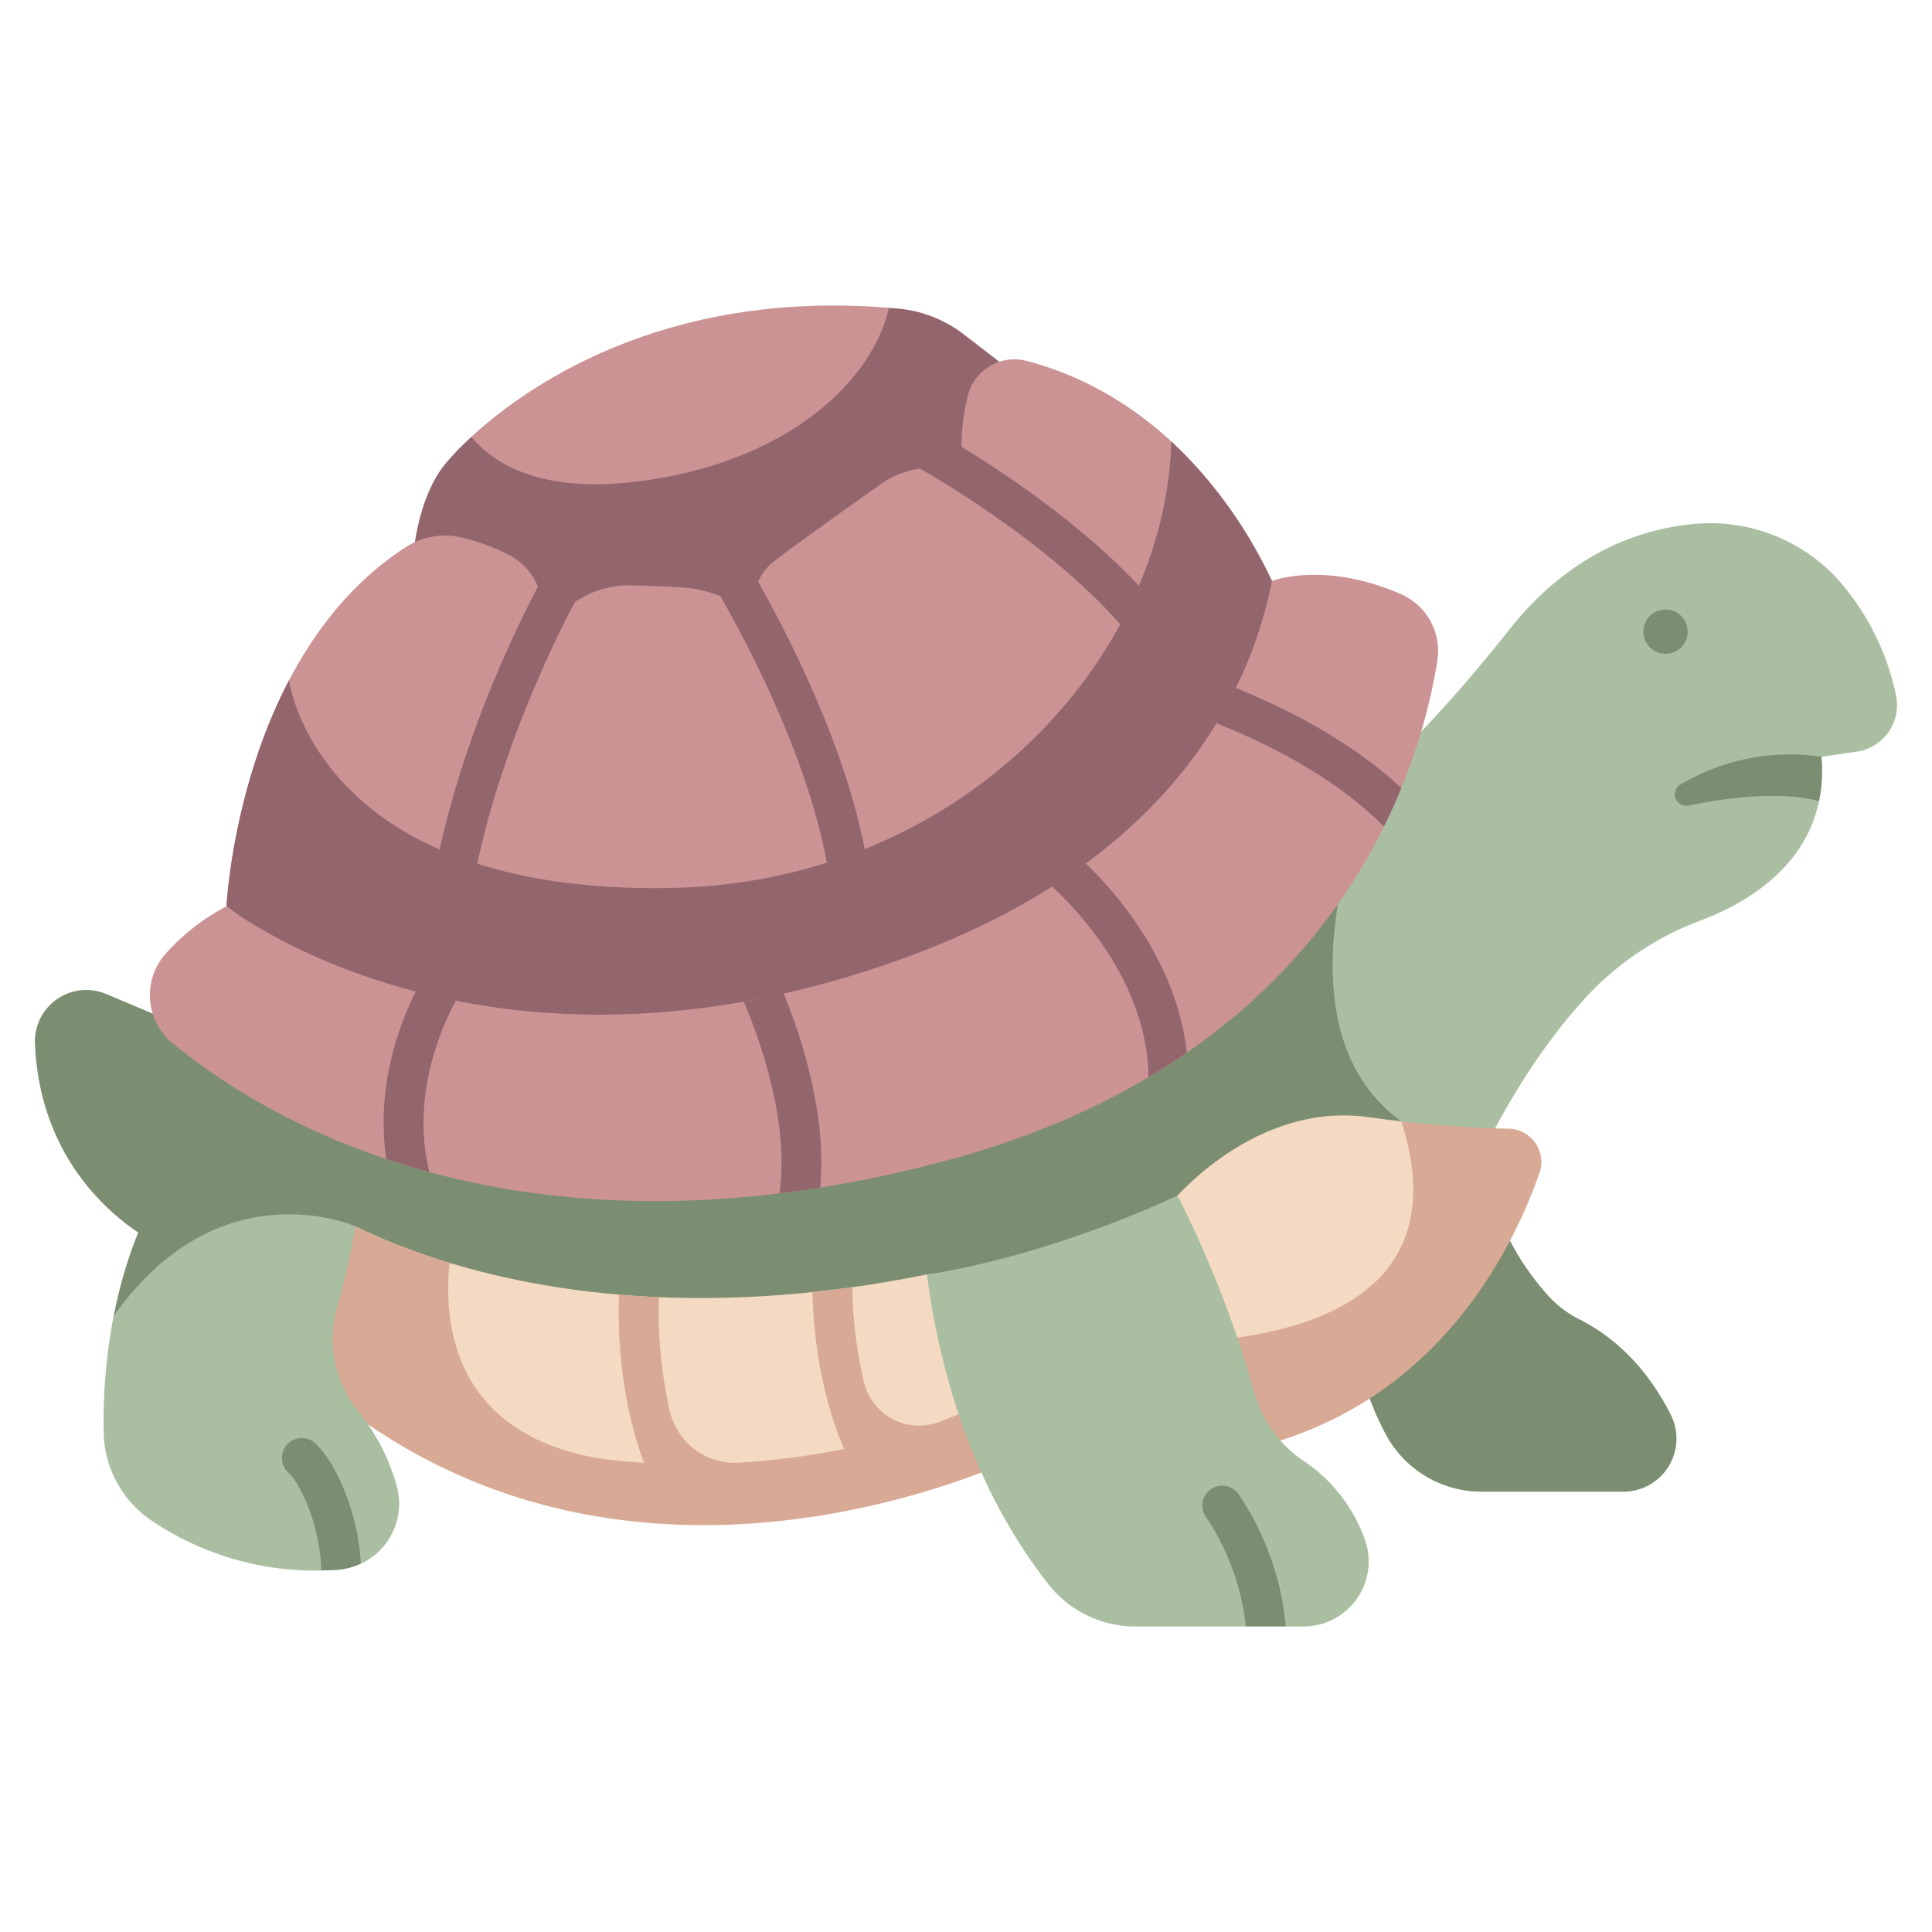 <svg id="Flat" height="512" viewBox="0 0 340 340" width="512" xmlns="http://www.w3.org/2000/svg"><path d="m323.014 101.5a30.47 30.47 0 0 0 -24.671-9.316c-9.18.791-21.845 4.8-32.8 18.7-19.92 25.272-36.3 36.867-36.3 36.867s-18.11 40.134 28.866 61.249c0 0 7.708-19.36 21.593-34.139a52.57 52.57 0 0 1 19.792-12.948c8.523-3.234 22.509-11.247 21.052-28.729l6.2-.905a8.284 8.284 0 0 0 6.9-10 44.347 44.347 0 0 0 -10.632-20.779z" fill="#aabfa2"/><path d="m239.676 241.611a46.263 46.263 0 0 0 4.131 10.686 19.1 19.1 0 0 0 16.906 10.215h24.968a9.335 9.335 0 0 0 8.367-13.5c-3.071-6.107-8.116-12.854-16.274-16.926a18.457 18.457 0 0 1 -5.612-4.4c-3.436-3.927-8.519-10.93-9.3-18.692z" fill="#7c8e71"/><path d="m240.869 139.837s-21.26 49.2 14.06 61.811c0 0-100.285 76.633-226.429 17.66 0 0-21.257-9.229-22.349-35.683a9.035 9.035 0 0 1 12.527-8.7l13.291 5.594z" fill="#7c8e71"/><path d="m54.675 211.367s53.3 38.416 151.689 0c0 0 14.454-17.6 34.5-14.765q2.991.424 5.747.739s17.049 19.565 0 32.56c-14.629 11.15-39.545 16.947-67.046 23.166-36 8.14-76.665 13.338-106.91-4.777-8.271-4.958-17.98-36.923-17.98-36.923z" fill="#f4dac2"/><path d="m265.489 198.63c-4.542-.069-10.953-.374-18.872-1.289 14.943 46.874-55.329 38.412-55.329 38.412a94.806 94.806 0 0 1 -26.082 14.5 9.947 9.947 0 0 1 -13.141-6.927 77.981 77.981 0 0 1 -2.075-16.8q-3.57.5-7.013.859c.188 7.551 1.389 17.8 5.566 27.6a132.266 132.266 0 0 1 -18.5 2.426 11.738 11.738 0 0 1 -12.135-9 78.2 78.2 0 0 1 -1.952-20.128q-3.609-.153-7.016-.444c-.241 7.4.317 18.65 4.4 29.587-5.1-.312-8.119-.809-8.119-.809-25.817-4.546-27.174-24.264-26.088-34.367-16.133-4.888-24.458-10.883-24.458-10.883-8.2 18.549 4.73 35.378 4.73 35.378 54.873 42.889 121.634 8.83 121.634 8.83h36.047c34.776-6.579 48.893-35.044 53.83-49.127a5.862 5.862 0 0 0 -5.427-7.818z" fill="#d8aa95"/><path d="m62.509 215.805a110.632 110.632 0 0 1 -3.179 14.123 20.309 20.309 0 0 0 3.733 18.444 36.659 36.659 0 0 1 6.753 13.113 11.684 11.684 0 0 1 -6.307 13.715l-6.976 1.191a51.493 51.493 0 0 1 -30.045-8.917 19.187 19.187 0 0 1 -8.252-15.574 98.544 98.544 0 0 1 1.757-20.281c5.73-15.018 15.275-25.876 30.924-30.083z" fill="#aabfa2"/><path d="m163.122 224.278c2.1 16.065 7.6 36.987 21.393 54.538a19.416 19.416 0 0 0 15.268 7.417h19.452a10.5 10.5 0 0 1 7.044 0h3.141a11.448 11.448 0 0 0 10.762-15.333 27.841 27.841 0 0 0 -10.911-13.9 21.547 21.547 0 0 1 -8.558-12.075 192.829 192.829 0 0 0 -13.487-34.525c-14.583-.646-29.303 4.813-44.104 13.878z" fill="#aabfa2"/><g fill="#7c8e71"><path d="m63.5 275.182c-.434-8.655-4.15-17.506-7.968-21.148a3.5 3.5 0 0 0 -4.832 5.066c2.489 2.372 5.711 9.952 5.831 17.28.915-.012 1.809-.039 2.659-.091a11.744 11.744 0 0 0 4.31-1.107z"/><path d="m217.914 262.88a3.5 3.5 0 1 0 -5.591 4.211 42.659 42.659 0 0 1 6.912 19.142h7.044a49.432 49.432 0 0 0 -8.365-23.353z"/><circle cx="293.103" cy="111.163" r="3.899"/><path d="m62.507 215.805a79.052 79.052 0 0 0 1.022-18.288l-20-6.6c-14.472 11.368-20.857 27.04-23.529 40.703 18.62-26.414 42.476-15.829 42.507-15.815z"/><path d="m194.177 189.364-32.031 9.318a128.757 128.757 0 0 0 .978 25.6s19.142-2.391 44.1-13.881a143.368 143.368 0 0 0 -13.047-21.037z"/></g><path d="m82.96 76.875c9.427-8.687 33.491-25.933 73.454-22.713l8.866 19.949-70.9 28.513z" fill="#cc9395"/><path d="m181.039 67.66-11.4-8.8a22.334 22.334 0 0 0 -11.539-4.551c-.571-.053-1.12-.079-1.685-.124-2.415 11.232-15.229 25.6-40.392 29.985-19.745 3.44-28.9-2.252-33.061-7.293a46.989 46.989 0 0 0 -4.6 4.758c-5.134 6.275-5.7 16.828-5.7 16.828 49.34 46.2 107.237 2.69 107.237 2.69z" fill="#93666d"/><path d="m39.862 159.5s2.09-44.147 31.519-63.191a12.8 12.8 0 0 1 9.834-1.729 38.027 38.027 0 0 1 8.1 2.944 10.985 10.985 0 0 1 6.166 9.848v1.928l6.576-3.91a16.875 16.875 0 0 1 8.868-2.379c2.486.036 5.768.141 9.491.406a19.823 19.823 0 0 1 9.444 3.176l3.268 2.137s-2-5.989 3.137-9.982c3.466-2.7 12.912-9.421 18.684-13.507a15.65 15.65 0 0 1 14.471-1.975l.215.081a33.765 33.765 0 0 1 .652-13.53 8.427 8.427 0 0 1 10.248-6.334c10.683 2.711 30.093 11.335 43.312 38.75l5.4 21.328s-92.415 110.089-189.385 35.939z" fill="#cc9395"/><path d="m78.62 166.5a3.5 3.5 0 0 1 -3.48-3.9c3.7-32.117 20.907-61.952 21.638-63.205a3.5 3.5 0 1 1 6.048 3.522c-.171.3-17.208 29.857-20.733 60.483a3.5 3.5 0 0 1 -3.473 3.1z" fill="#93666d"/><path d="m149.437 157.815a3.5 3.5 0 0 1 -3.462-3.017c-3.506-25.2-21.9-54.479-22.082-54.771a3.5 3.5 0 0 1 5.913-3.746c.79 1.246 19.386 30.835 23.1 57.552a3.5 3.5 0 0 1 -3.472 3.982z" fill="#93666d"/><path d="m204.049 116.463a3.492 3.492 0 0 1 -2.857-1.476c-13.283-18.724-42.109-34.128-42.4-34.281a3.5 3.5 0 0 1 3.275-6.188c1.242.658 30.579 16.324 44.833 36.42a3.5 3.5 0 0 1 -2.852 5.525z" fill="#93666d"/><path d="m229.239 123.561-5.4-21.328a80.2 80.2 0 0 0 -17.712-24.543c-1 37.963-36.583 77.533-87.845 78.57-62.631 1.267-67.415-36.541-67.415-36.541-10.024 19.141-11 39.778-11 39.778 96.965 74.153 189.372-35.936 189.372-35.936z" fill="#93666d"/><path d="m39.862 159.5s45.348 35.936 119.216 9.126c47.147-17.111 60.949-47 64.765-66.39 0 0 9.188-3.6 22.756 2.351a10.906 10.906 0 0 1 6.344 11.708c-3.1 19.524-17.821 70.027-87.591 88.267-73.139 19.121-117.634-6.626-135-21.007a10.94 10.94 0 0 1 -1.224-15.69 37.578 37.578 0 0 1 10.734-8.365z" fill="#cc9395"/><path d="m217.479 121.075c-1 2.049-2.128 4.124-3.4 6.215 8.078 3.184 20.551 9.138 29.472 18.179 1.144-2.312 2.164-4.584 3.067-6.791-9.294-8.64-21.026-14.354-29.139-17.603z" fill="#93666d"/><path d="m191.071 151.953q-2.811 2.067-5.932 4.058c4.337 3.976 16.778 16.84 16.987 33.546q3.531-2.1 6.744-4.317c-1.799-16.083-12.43-28.14-17.799-33.287z" fill="#93666d"/><path d="m137.194 210q3.522-.43 7.154-1.008c1.157-12.935-3.276-26.439-6.434-34.14q-3.565.8-7.018 1.415c3.004 7.069 7.993 21.212 6.298 33.733z" fill="#93666d"/><path d="m80.228 176.105c-2.461-.489-4.816-1.035-7.068-1.623-2.886 5.773-7.054 16.77-5.189 29.467q3.64 1.221 7.571 2.295c-3.261-13.409 2.178-25.523 4.686-30.139z" fill="#93666d"/><path d="m295.722 138.079a2 2 0 0 0 1.441 3.676c6.87-1.4 16.176-2.584 22.95-.769a27.1 27.1 0 0 0 .433-7.807 37.659 37.659 0 0 0 -24.824 4.9z" fill="#7c8e71"/></svg>
